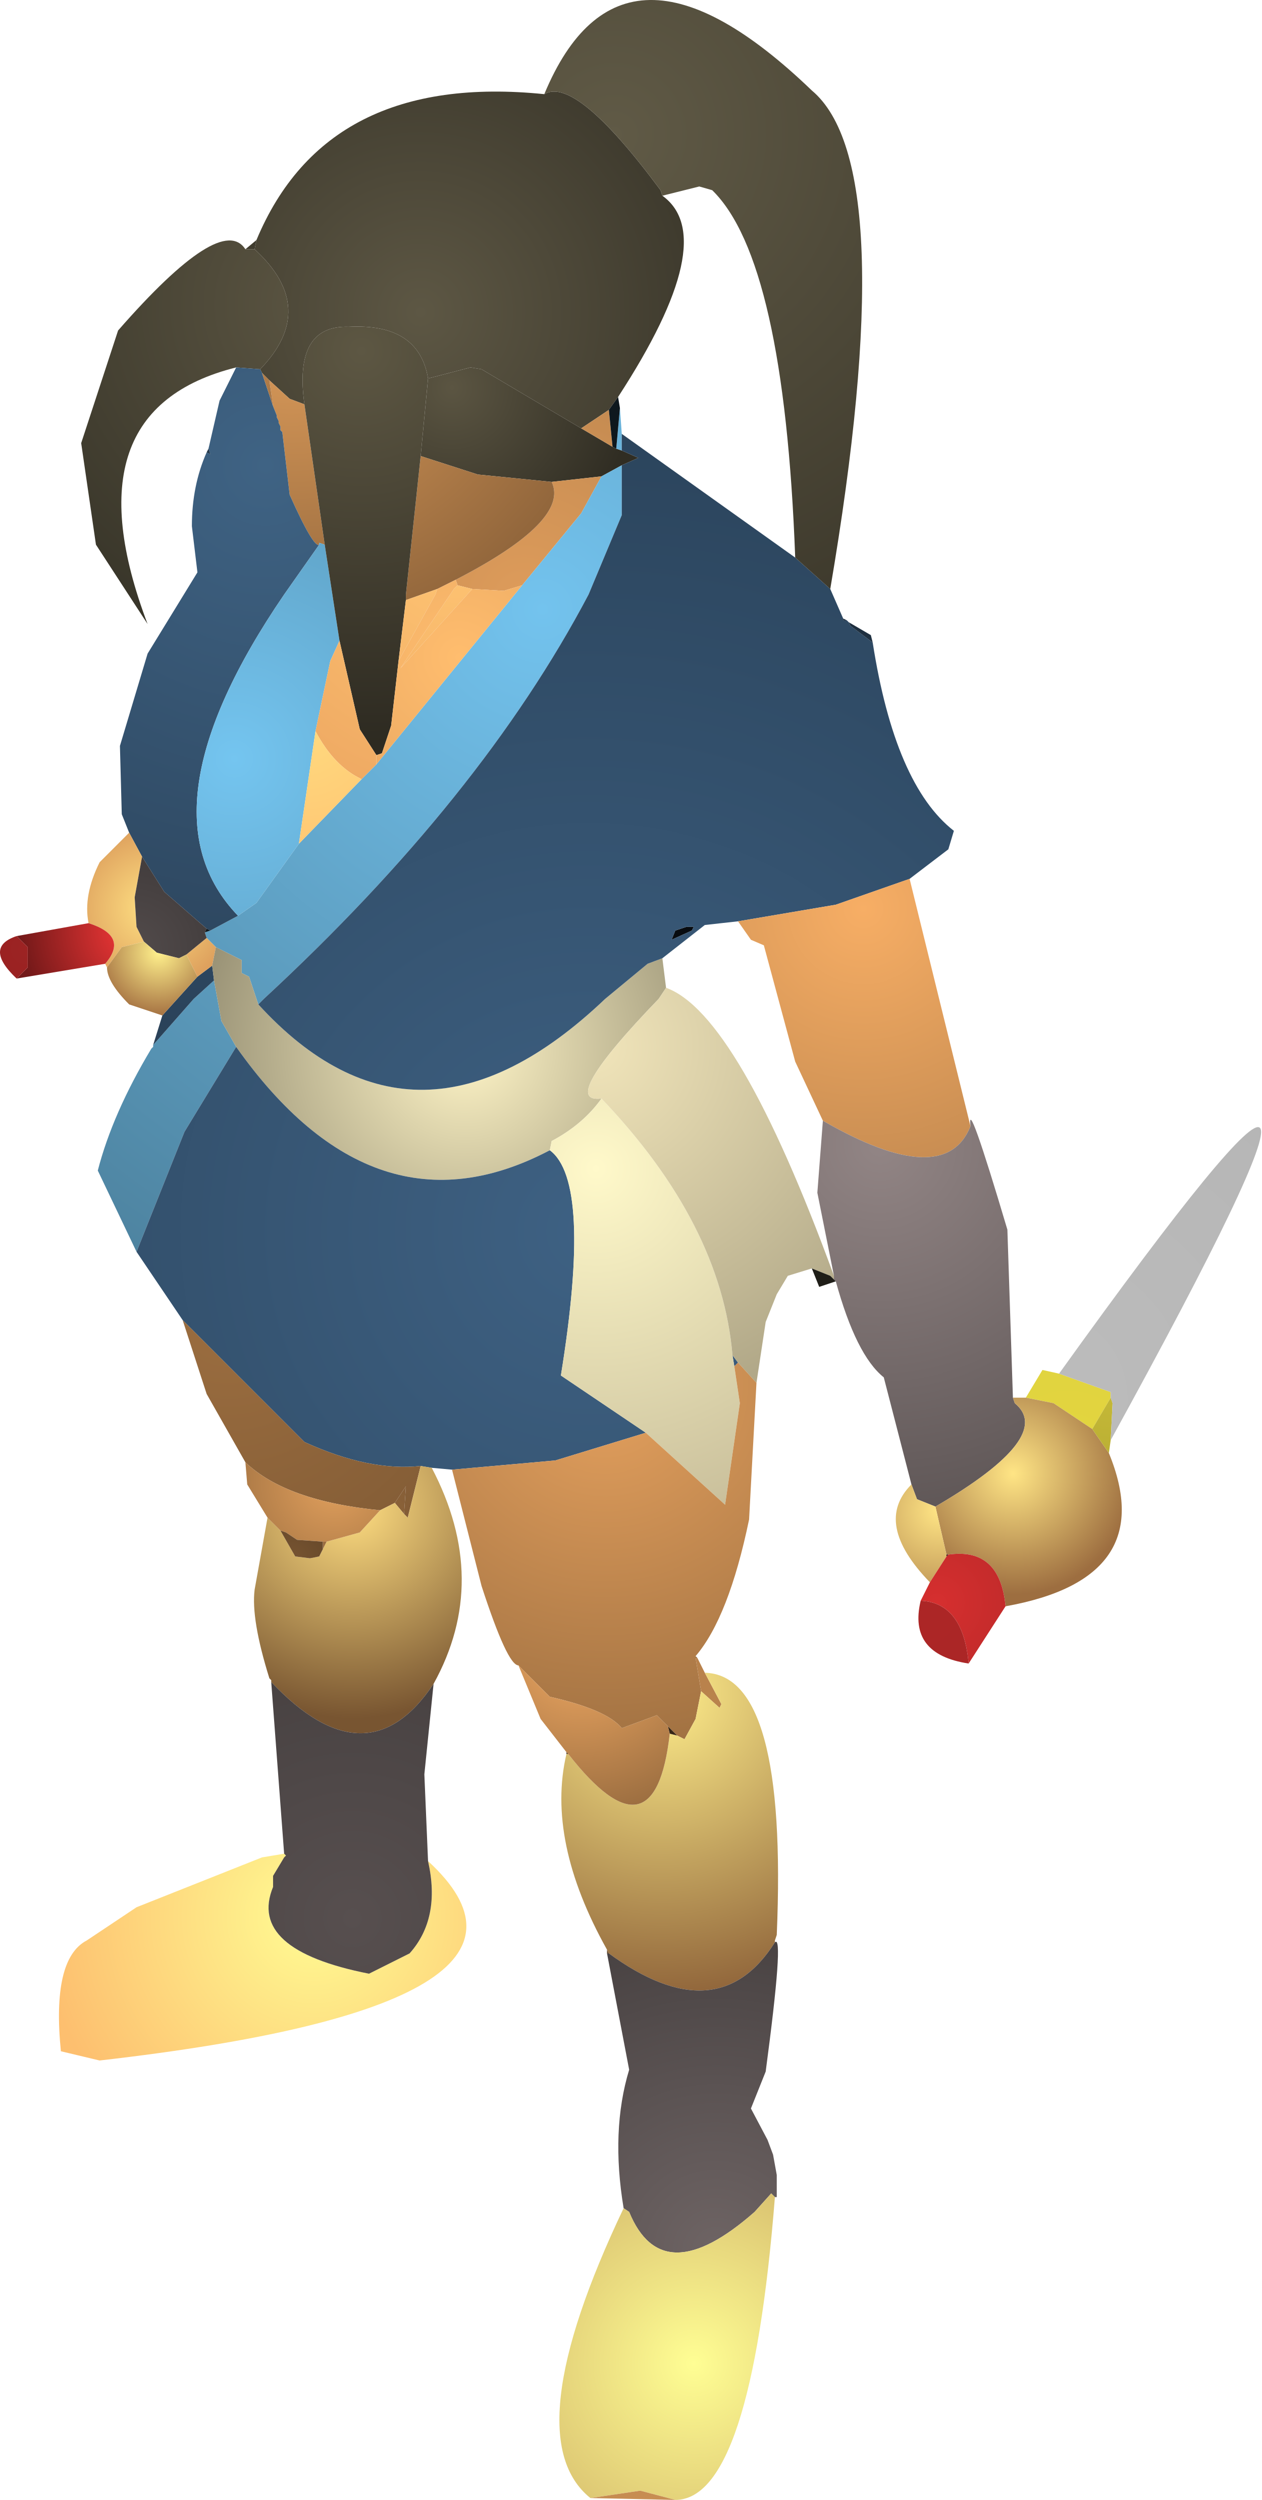 <?xml version="1.0" encoding="UTF-8" standalone="no"?>
<svg xmlns:ffdec="https://www.free-decompiler.com/flash" xmlns:xlink="http://www.w3.org/1999/xlink" ffdec:objectType="shape" height="67.7px" width="34.2px" xmlns="http://www.w3.org/2000/svg">
  <g transform="matrix(1.0, 0.0, 0.0, 1.0, 13.25, 57.0)">
    <path d="M-6.3 -50.5 L-6.35 -50.25 -6.6 -50.25 -6.3 -50.5" fill="url(#gradient0)" fill-rule="evenodd" stroke="none"/>
    <path d="M1.5 -54.45 Q2.35 -54.95 4.65 -51.85 L4.7 -51.7 Q6.3 -50.55 3.5 -46.25 L3.25 -45.9 2.5 -45.4 -0.2 -47.0 -0.5 -47.05 -1.65 -46.75 Q-1.9 -48.25 -3.8 -48.15 -5.3 -48.2 -5.0 -46.05 L-5.4 -46.2 -5.95 -46.7 -6.15 -46.9 -6.2 -47.0 Q-4.6 -48.65 -6.35 -50.25 L-6.3 -50.5 Q-4.4 -55.05 1.5 -54.45" fill="url(#gradient1)" fill-rule="evenodd" stroke="none"/>
    <path d="M-6.35 -50.25 Q-4.6 -48.65 -6.2 -47.0 L-6.85 -47.05 Q-11.45 -45.9 -9.25 -40.1 L-10.65 -42.25 -11.05 -45.0 -10.05 -48.05 Q-7.25 -51.25 -6.6 -50.25 L-6.35 -50.25" fill="url(#gradient2)" fill-rule="evenodd" stroke="none"/>
    <path d="M3.35 -44.9 L3.45 -44.85 3.6 -44.8 4.05 -44.6 3.6 -44.4 3.05 -44.1 1.7 -43.95 -0.3 -44.15 -1.85 -44.65 -1.65 -46.75 -0.5 -47.05 -0.2 -47.0 2.5 -45.4 3.35 -44.9" fill="url(#gradient3)" fill-rule="evenodd" stroke="none"/>
    <path d="M2.5 -45.4 L3.25 -45.9 3.35 -44.9 2.5 -45.4 M-0.9 -41.3 Q2.2 -42.9 1.7 -43.95 L3.05 -44.1 2.5 -43.1 0.9 -41.15 0.4 -41.0 -0.45 -41.05 -0.85 -41.15 -0.9 -41.3" fill="url(#gradient4)" fill-rule="evenodd" stroke="none"/>
    <path d="M-5.95 -46.7 L-5.4 -46.2 -5.0 -46.05 -4.45 -42.25 -4.6 -42.3 -4.6 -42.25 Q-4.75 -42.15 -5.4 -43.6 L-5.6 -45.3 -5.65 -45.35 -5.65 -45.45 -5.7 -45.55 -5.7 -45.6 -5.75 -45.7 -5.75 -45.75 -5.85 -46.0 -5.95 -46.7 M-1.85 -44.65 L-0.3 -44.15 1.7 -43.95 Q2.2 -42.9 -0.9 -41.3 L-1.4 -41.05 -2.25 -40.75 -2.25 -40.9 -1.85 -44.65" fill="url(#gradient5)" fill-rule="evenodd" stroke="none"/>
    <path d="M3.55 -45.95 L3.6 -45.25 3.6 -44.8 3.45 -44.85 3.55 -45.95 M3.6 -44.4 L3.6 -43.05 2.7 -40.9 Q-0.2 -35.4 -6.1 -29.95 L-6.25 -29.8 -6.5 -30.55 -6.7 -30.65 -6.7 -31.0 -7.4 -31.35 -7.65 -31.6 -7.7 -31.75 -7.55 -31.8 -6.8 -32.2 -6.3 -32.55 -5.15 -34.15 -3.45 -35.9 -3.05 -36.3 0.9 -41.15 2.5 -43.1 3.05 -44.1 3.6 -44.4 M-9.1 -28.7 L-8.0 -29.95 -7.45 -30.45 -7.25 -29.35 -6.85 -28.65 -8.25 -26.35 -9.55 -23.1 -10.6 -25.3 Q-10.2 -26.85 -9.15 -28.6 L-9.1 -28.65 -9.1 -28.7" fill="url(#gradient6)" fill-rule="evenodd" stroke="none"/>
    <path d="M-6.2 -47.0 L-6.15 -46.9 -5.85 -46.0 -5.75 -45.75 -5.75 -45.7 -5.7 -45.6 -5.7 -45.55 -5.65 -45.45 -5.65 -45.35 -5.6 -45.3 -5.4 -43.6 Q-4.75 -42.15 -4.6 -42.25 L-5.55 -40.9 Q-9.55 -35.05 -6.8 -32.2 L-7.55 -31.8 -7.65 -31.85 -8.8 -32.85 -9.4 -33.8 -9.75 -34.45 -9.95 -34.95 -10.0 -36.8 -9.25 -39.3 -7.9 -41.5 -8.05 -42.75 Q-8.05 -43.85 -7.65 -44.75 L-7.55 -44.7 -7.6 -44.85 -7.3 -46.15 -6.85 -47.05 -6.2 -47.0 M-8.85 -29.5 L-7.9 -30.55 -7.5 -30.85 -7.45 -30.45 -8.0 -29.95 -9.1 -28.7 -8.85 -29.5" fill="url(#gradient7)" fill-rule="evenodd" stroke="none"/>
    <path d="M-6.15 -46.9 L-5.95 -46.7 -5.85 -46.0 -6.15 -46.9" fill="url(#gradient8)" fill-rule="evenodd" stroke="none"/>
    <path d="M-4.6 -42.25 L-4.6 -42.3 -4.45 -42.25 -4.05 -39.65 -4.3 -39.1 -4.7 -37.2 -5.15 -34.15 -6.3 -32.55 -6.8 -32.2 Q-9.55 -35.05 -5.55 -40.9 L-4.6 -42.25" fill="url(#gradient9)" fill-rule="evenodd" stroke="none"/>
    <path d="M-5.0 -46.05 Q-5.3 -48.2 -3.8 -48.15 -1.9 -48.25 -1.65 -46.75 L-1.85 -44.65 -2.25 -40.9 -2.25 -40.75 -2.45 -39.1 -2.65 -37.35 -2.9 -36.6 -3.05 -36.55 -3.5 -37.25 -4.05 -39.65 -4.45 -42.25 -5.0 -46.05" fill="url(#gradient10)" fill-rule="evenodd" stroke="none"/>
    <path d="M-2.25 -40.75 L-1.4 -41.05 -1.45 -40.9 -2.45 -39.1 -2.25 -40.75 M-4.7 -37.2 L-4.3 -39.1 -4.05 -39.65 -3.5 -37.25 -3.05 -36.55 -3.05 -36.3 -3.45 -35.9 Q-4.2 -36.25 -4.7 -37.2 M-0.45 -41.05 L-2.4 -38.9 -0.95 -41.05 -0.85 -41.15 -0.45 -41.05" fill="url(#gradient11)" fill-rule="evenodd" stroke="none"/>
    <path d="M-1.4 -41.05 L-0.9 -41.3 -0.85 -41.15 -0.95 -41.05 -2.4 -38.9 -0.45 -41.05 0.4 -41.0 0.9 -41.15 -3.05 -36.3 -3.05 -36.55 -2.9 -36.6 -2.65 -37.35 -2.45 -39.1 -1.45 -40.9 -1.4 -41.05" fill="url(#gradient12)" fill-rule="evenodd" stroke="none"/>
    <path d="M5.5 -31.8 L4.95 -31.55 5.05 -31.8 5.35 -31.9 5.55 -31.9 5.5 -31.8 M-7.65 -44.75 L-7.6 -44.85 -7.55 -44.7 -7.65 -44.75" fill="url(#gradient13)" fill-rule="evenodd" stroke="none"/>
    <path d="M-9.75 -34.45 L-9.4 -33.8 -9.6 -32.7 -9.55 -31.9 -9.35 -31.5 -9.95 -31.35 -10.35 -30.8 -10.4 -30.9 Q-9.75 -31.65 -10.85 -32.0 -11.0 -32.75 -10.55 -33.65 L-9.75 -34.45 M-7.9 -30.55 L-8.2 -31.15 -7.65 -31.6 -7.4 -31.35 -7.5 -30.85 -7.9 -30.55" fill="url(#gradient14)" fill-rule="evenodd" stroke="none"/>
    <path d="M-9.4 -33.8 L-8.8 -32.85 -7.65 -31.85 -7.7 -31.75 -7.65 -31.6 -8.2 -31.15 -8.4 -31.05 -9.0 -31.2 -9.35 -31.5 -9.55 -31.9 -9.6 -32.7 -9.4 -33.8" fill="url(#gradient15)" fill-rule="evenodd" stroke="none"/>
    <path d="M-10.35 -30.8 L-9.95 -31.35 -9.35 -31.5 -9.0 -31.2 -8.4 -31.05 -8.2 -31.15 -7.9 -30.55 -8.85 -29.5 -9.75 -29.8 Q-10.35 -30.4 -10.35 -30.8" fill="url(#gradient16)" fill-rule="evenodd" stroke="none"/>
    <path d="M-10.85 -32.0 Q-9.75 -31.65 -10.4 -30.9 L-12.8 -30.5 -12.5 -30.8 -12.5 -31.35 -12.8 -31.65 -10.85 -32.0" fill="url(#gradient17)" fill-rule="evenodd" stroke="none"/>
    <path d="M-7.65 -31.85 L-7.55 -31.8 -7.7 -31.75 -7.65 -31.85" fill="url(#gradient18)" fill-rule="evenodd" stroke="none"/>
    <path d="M-6.25 -29.8 Q-1.95 -25.1 3.15 -29.95 L4.3 -30.9 4.7 -31.05 4.8 -30.25 4.6 -29.95 Q1.85 -27.1 3.05 -27.25 2.55 -26.55 1.7 -26.1 L1.65 -25.85 Q-3.1 -23.35 -6.85 -28.65 L-7.25 -29.35 -7.45 -30.45 -7.5 -30.85 -7.4 -31.35 -6.7 -31.0 -6.7 -30.65 -6.5 -30.55 -6.25 -29.8" fill="url(#gradient19)" fill-rule="evenodd" stroke="none"/>
    <path d="M-12.8 -30.5 Q-13.7 -31.35 -12.8 -31.65 L-12.5 -31.35 -12.5 -30.8 -12.8 -30.5" fill="url(#gradient20)" fill-rule="evenodd" stroke="none"/>
    <path d="M8.3 -41.9 L9.25 -41.05 9.6 -40.25 9.6 -40.2 9.7 -40.2 9.75 -40.15 9.8 -40.05 10.4 -39.6 Q11.0 -35.75 12.6 -34.5 L12.45 -34.0 11.4 -33.2 9.4 -32.5 6.75 -32.05 5.85 -31.95 4.7 -31.05 4.3 -30.9 3.15 -29.95 Q-1.95 -25.1 -6.25 -29.8 L-6.1 -29.95 Q-0.2 -35.4 2.7 -40.9 L3.6 -43.05 3.6 -44.4 4.05 -44.6 3.6 -44.8 3.6 -45.25 8.3 -41.9 M5.5 -31.8 L5.55 -31.9 5.35 -31.9 5.05 -31.8 4.95 -31.55 5.5 -31.8 M6.6 -20.3 L6.75 -20.1 6.65 -20.0 6.6 -20.3 M4.25 -18.2 L1.8 -17.45 -1.0 -17.2 -1.55 -17.25 -1.85 -17.3 Q-3.25 -17.15 -5.0 -17.95 L-8.3 -21.25 -9.55 -23.1 -8.25 -26.35 -6.85 -28.65 Q-3.1 -23.35 1.65 -25.85 2.8 -25.0 1.95 -19.75 L4.25 -18.2" fill="url(#gradient21)" fill-rule="evenodd" stroke="none"/>
    <path d="M-5.15 -34.15 L-4.7 -37.2 Q-4.2 -36.25 -3.45 -35.9 L-5.15 -34.15" fill="url(#gradient22)" fill-rule="evenodd" stroke="none"/>
    <path d="M3.05 -27.25 Q6.3 -23.85 6.6 -20.3 L6.65 -20.0 6.8 -19.0 6.4 -16.25 4.25 -18.2 1.95 -19.75 Q2.8 -25.0 1.65 -25.85 L1.7 -26.1 Q2.55 -26.55 3.05 -27.25" fill="url(#gradient23)" fill-rule="evenodd" stroke="none"/>
    <path d="M8.3 -41.9 Q8.0 -49.95 6.05 -51.85 L5.7 -51.95 4.7 -51.7 4.65 -51.85 Q2.35 -54.95 1.5 -54.45 3.6 -59.5 8.75 -54.55 11.2 -52.5 9.25 -41.05 L8.3 -41.9" fill="url(#gradient24)" fill-rule="evenodd" stroke="none"/>
    <path d="M3.5 -46.25 L3.55 -45.95 3.45 -44.85 3.35 -44.9 3.25 -45.9 3.5 -46.25" fill="url(#gradient25)" fill-rule="evenodd" stroke="none"/>
    <path d="M10.4 -39.6 L9.8 -40.05 9.75 -40.15 10.35 -39.8 10.4 -39.6 M9.7 -40.2 L9.6 -40.2 9.6 -40.25 9.7 -40.2" fill="url(#gradient26)" fill-rule="evenodd" stroke="none"/>
    <path d="M6.75 -32.05 L9.4 -32.5 11.4 -33.2 13.05 -26.5 Q12.35 -24.75 9.05 -26.65 L8.3 -28.25 7.45 -31.4 7.1 -31.55 6.75 -32.05" fill="url(#gradient27)" fill-rule="evenodd" stroke="none"/>
    <path d="M3.05 -27.25 Q1.85 -27.1 4.6 -29.95 L4.8 -30.25 Q6.75 -29.55 9.35 -22.45 L9.35 -22.35 9.25 -22.45 8.75 -22.65 8.1 -22.45 7.8 -21.95 7.5 -21.2 7.25 -19.55 6.75 -20.1 6.6 -20.3 Q6.3 -23.85 3.05 -27.25" fill="url(#gradient28)" fill-rule="evenodd" stroke="none"/>
    <path d="M9.35 -22.35 L9.35 -22.45 8.9 -24.7 9.05 -26.65 Q12.35 -24.75 13.05 -26.5 12.95 -27.4 14.05 -23.7 L14.2 -19.15 14.25 -19.0 Q15.35 -18.1 12.1 -16.2 L11.6 -16.4 11.45 -16.8 10.7 -19.7 Q9.95 -20.3 9.4 -22.3 L9.35 -22.35" fill="url(#gradient29)" fill-rule="evenodd" stroke="none"/>
    <path d="M14.55 -19.15 L15.0 -19.9 15.45 -19.8 16.85 -19.3 16.85 -19.15 16.35 -18.3 15.3 -19.0 14.55 -19.15" fill="url(#gradient30)" fill-rule="evenodd" stroke="none"/>
    <path d="M14.2 -19.15 L14.55 -19.15 15.3 -19.0 16.35 -18.3 16.8 -17.65 Q18.2 -14.25 14.0 -13.5 13.85 -15.1 12.45 -14.9 L12.4 -14.9 12.1 -16.2 Q15.35 -18.1 14.25 -19.0 L14.2 -19.15" fill="url(#gradient31)" fill-rule="evenodd" stroke="none"/>
    <path d="M16.85 -18.0 L16.8 -17.65 16.35 -18.3 16.85 -19.15 16.9 -19.0 16.85 -18.0" fill="url(#gradient32)" fill-rule="evenodd" stroke="none"/>
    <path d="M15.45 -19.8 Q25.65 -34.0 16.85 -18.0 L16.9 -19.0 16.85 -19.15 16.85 -19.3 15.45 -19.8" fill="url(#gradient33)" fill-rule="evenodd" stroke="none"/>
    <path d="M8.75 -22.65 L9.25 -22.45 9.35 -22.35 9.4 -22.3 8.95 -22.15 8.75 -22.65" fill="url(#gradient34)" fill-rule="evenodd" stroke="none"/>
    <path d="M6.75 -20.1 L7.25 -19.55 7.05 -15.85 Q6.5 -13.2 5.6 -12.15 L5.6 -12.1 5.75 -11.2 5.6 -10.45 5.3 -9.9 5.1 -10.0 4.85 -10.25 4.55 -10.55 3.6 -10.2 Q3.2 -10.7 1.65 -11.05 L0.8 -11.9 Q0.5 -11.9 -0.2 -14.05 L-1.0 -17.2 1.8 -17.45 4.25 -18.2 6.4 -16.25 6.8 -19.0 6.65 -20.0 6.75 -20.1" fill="url(#gradient35)" fill-rule="evenodd" stroke="none"/>
    <path d="M5.6 -12.1 L5.6 -12.15 5.65 -12.1 5.6 -12.1" fill="url(#gradient36)" fill-rule="evenodd" stroke="none"/>
    <path d="M5.75 -11.2 L5.6 -12.1 5.65 -12.1 5.85 -11.7 6.3 -10.85 6.25 -10.75 5.75 -11.2" fill="url(#gradient37)" fill-rule="evenodd" stroke="none"/>
    <path d="M11.95 -14.15 Q10.4 -15.75 11.45 -16.8 L11.6 -16.4 12.1 -16.2 12.4 -14.9 12.4 -14.85 11.95 -14.15" fill="url(#gradient38)" fill-rule="evenodd" stroke="none"/>
    <path d="M12.4 -14.9 L12.45 -14.9 12.4 -14.85 12.4 -14.9" fill="url(#gradient39)" fill-rule="evenodd" stroke="none"/>
    <path d="M14.0 -13.5 L13.0 -11.95 Q12.85 -13.6 11.7 -13.65 L11.95 -14.15 12.4 -14.85 12.45 -14.9 Q13.85 -15.1 14.0 -13.5" fill="url(#gradient40)" fill-rule="evenodd" stroke="none"/>
    <path d="M13.0 -11.95 Q11.35 -12.2 11.7 -13.65 12.85 -13.6 13.0 -11.95" fill="url(#gradient41)" fill-rule="evenodd" stroke="none"/>
    <path d="M5.1 -10.0 L5.3 -9.9 5.6 -10.45 5.75 -11.2 6.25 -10.75 6.3 -10.85 5.85 -11.7 Q8.1 -11.65 7.8 -4.6 L7.75 -4.45 7.75 -4.4 Q6.2 -1.95 3.25 -4.1 L3.2 -4.2 Q1.55 -7.15 2.1 -9.5 L2.15 -9.5 Q4.5 -6.5 4.9 -10.05 L5.1 -10.0" fill="url(#gradient42)" fill-rule="evenodd" stroke="none"/>
    <path d="M4.85 -10.25 L5.1 -10.0 4.9 -10.05 4.85 -10.25" fill="url(#gradient43)" fill-rule="evenodd" stroke="none"/>
    <path d="M0.8 -11.9 L1.65 -11.05 Q3.2 -10.7 3.6 -10.2 L4.55 -10.55 4.85 -10.25 4.9 -10.05 Q4.5 -6.5 2.15 -9.5 L2.1 -9.55 1.4 -10.45 0.8 -11.9" fill="url(#gradient44)" fill-rule="evenodd" stroke="none"/>
    <path d="M7.75 -4.4 Q8.0 -4.65 7.5 -0.9 L7.1 0.1 7.55 0.95 7.7 1.35 7.8 1.9 7.8 2.5 7.75 2.5 7.65 2.4 7.2 2.9 Q4.7 5.1 3.8 2.9 L3.65 2.8 Q3.3 0.7 3.8 -0.95 L3.2 -4.1 3.25 -4.1 Q6.2 -1.95 7.75 -4.4" fill="url(#gradient45)" fill-rule="evenodd" stroke="none"/>
    <path d="M7.75 2.5 Q7.1 10.7 5.05 10.7 L4.1 10.45 2.75 10.65 Q0.7 9.0 3.65 2.8 L3.8 2.9 Q4.7 5.1 7.2 2.9 L7.65 2.4 7.75 2.5" fill="url(#gradient46)" fill-rule="evenodd" stroke="none"/>
    <path d="M5.05 10.7 L2.75 10.65 4.1 10.45 5.05 10.7" fill="url(#gradient47)" fill-rule="evenodd" stroke="none"/>
    <path d="M-2.3 -16.0 L-2.55 -16.3 -2.25 -16.75 -2.3 -16.0" fill="url(#gradient48)" fill-rule="evenodd" stroke="none"/>
    <path d="M-2.55 -16.3 L-2.95 -16.1 Q-5.5 -16.35 -6.6 -17.4 L-7.65 -19.25 -8.3 -21.25 -5.0 -17.95 Q-3.25 -17.15 -1.85 -17.3 L-2.2 -15.9 -2.3 -16.0 -2.25 -16.75 -2.55 -16.3" fill="url(#gradient49)" fill-rule="evenodd" stroke="none"/>
    <path d="M-2.55 -16.3 L-2.3 -16.0 -2.2 -15.9 -1.85 -17.3 -1.55 -17.25 Q0.05 -14.2 -1.5 -11.4 -3.3 -8.7 -5.9 -11.45 L-5.9 -11.5 -5.95 -11.55 Q-6.45 -13.15 -6.35 -13.95 L-6.0 -15.9 -5.65 -15.55 -5.25 -14.85 -4.85 -14.8 -4.6 -14.85 -4.5 -15.05 -4.4 -15.25 -3.5 -15.5 -2.95 -16.1 -2.55 -16.3" fill="url(#gradient50)" fill-rule="evenodd" stroke="none"/>
    <path d="M-2.95 -16.1 L-3.5 -15.5 -4.4 -15.25 -4.5 -15.25 -5.2 -15.3 -5.5 -15.5 -5.65 -15.55 -6.0 -15.9 -6.55 -16.8 -6.6 -17.4 Q-5.5 -16.35 -2.95 -16.1" fill="url(#gradient51)" fill-rule="evenodd" stroke="none"/>
    <path d="M-4.5 -15.05 L-4.6 -14.85 -4.85 -14.8 -5.25 -14.85 -5.65 -15.55 -5.5 -15.5 -5.2 -15.3 -4.5 -15.25 -4.5 -15.05" fill="url(#gradient52)" fill-rule="evenodd" stroke="none"/>
    <path d="M-4.4 -15.25 L-4.5 -15.05 -4.5 -15.25 -4.4 -15.25" fill="url(#gradient53)" fill-rule="evenodd" stroke="none"/>
    <path d="M-1.65 -6.6 Q2.6 -2.7 -10.55 -1.2 L-11.6 -1.45 Q-11.85 -3.95 -10.9 -4.45 L-9.55 -5.35 -6.15 -6.7 -5.55 -6.8 -5.5 -6.75 -5.55 -6.7 -5.85 -6.2 -5.85 -5.9 Q-6.55 -4.2 -3.25 -3.55 L-2.15 -4.1 Q-1.3 -5.05 -1.65 -6.6" fill="url(#gradient54)" fill-rule="evenodd" stroke="none"/>
    <path d="M2.1 -9.5 L2.1 -9.55 2.15 -9.5 2.1 -9.5" fill="url(#gradient55)" fill-rule="evenodd" stroke="none"/>
    <path d="M-5.9 -11.45 Q-3.3 -8.7 -1.5 -11.4 L-1.75 -8.95 -1.65 -6.6 Q-1.3 -5.05 -2.15 -4.1 L-3.25 -3.55 Q-6.55 -4.2 -5.85 -5.9 L-5.85 -6.2 -5.55 -6.7 -5.5 -6.75 -5.55 -6.8 -5.9 -11.45" fill="url(#gradient56)" fill-rule="evenodd" stroke="none"/>
    <path d="M3.2 -4.1 L3.2 -4.2 3.25 -4.1 3.2 -4.1" fill="url(#gradient57)" fill-rule="evenodd" stroke="none"/>
  </g>
  <defs>
    <radialGradient cx="0" cy="0" gradientTransform="matrix(0.002, 0.0, 0.0, 0.002, -6.8, -50.15)" gradientUnits="userSpaceOnUse" id="gradient0" r="819.2" spreadMethod="pad">
      <stop offset="0.0" stop-color="#423e30"/>
      <stop offset="1.0" stop-color="#3c382c"/>
    </radialGradient>
    <radialGradient cx="0" cy="0" gradientTransform="matrix(0.009, 0.0, 0.0, 0.009, -1.85, -48.55)" gradientUnits="userSpaceOnUse" id="gradient1" r="819.2" spreadMethod="pad">
      <stop offset="0.0" stop-color="#5d5744"/>
      <stop offset="1.0" stop-color="#3f3b2e"/>
    </radialGradient>
    <radialGradient cx="0" cy="0" gradientTransform="matrix(0.012, 0.0, 0.0, 0.012, -4.5, -48.75)" gradientUnits="userSpaceOnUse" id="gradient2" r="819.2" spreadMethod="pad">
      <stop offset="0.0" stop-color="#5b5542"/>
      <stop offset="1.0" stop-color="#383529"/>
    </radialGradient>
    <radialGradient cx="0" cy="0" gradientTransform="matrix(0.006, 0.0, 0.0, 0.006, -1.0, -46.5)" gradientUnits="userSpaceOnUse" id="gradient3" r="819.2" spreadMethod="pad">
      <stop offset="0.0" stop-color="#5b5542"/>
      <stop offset="1.0" stop-color="#302d23"/>
    </radialGradient>
    <radialGradient cx="0" cy="0" gradientTransform="matrix(0.008, 0.0, 0.0, 0.008, 0.95, -40.7)" gradientUnits="userSpaceOnUse" id="gradient4" r="819.2" spreadMethod="pad">
      <stop offset="0.0" stop-color="#de9c5b"/>
      <stop offset="1.0" stop-color="#c28950"/>
    </radialGradient>
    <radialGradient cx="0" cy="0" gradientTransform="matrix(0.011, 0.0, 0.0, 0.011, -5.35, -48.6)" gradientUnits="userSpaceOnUse" id="gradient5" r="819.2" spreadMethod="pad">
      <stop offset="0.0" stop-color="#e2a05d"/>
      <stop offset="1.0" stop-color="#90653b"/>
    </radialGradient>
    <radialGradient cx="0" cy="0" gradientTransform="matrix(0.025, 0.0, 0.0, 0.025, 1.45, -40.5)" gradientUnits="userSpaceOnUse" id="gradient6" r="819.2" spreadMethod="pad">
      <stop offset="0.0" stop-color="#73c3ee"/>
      <stop offset="1.0" stop-color="#4e84a1"/>
    </radialGradient>
    <radialGradient cx="0" cy="0" gradientTransform="matrix(0.02, 0.0, 0.0, 0.02, -6.05, -44.4)" gradientUnits="userSpaceOnUse" id="gradient7" r="819.2" spreadMethod="pad">
      <stop offset="0.0" stop-color="#3f6384"/>
      <stop offset="1.0" stop-color="#294057"/>
    </radialGradient>
    <radialGradient cx="0" cy="0" gradientTransform="matrix(0.004, 0.0, 0.0, 0.004, -6.4, -48.35)" gradientUnits="userSpaceOnUse" id="gradient8" r="819.2" spreadMethod="pad">
      <stop offset="0.0" stop-color="#c78c52"/>
      <stop offset="1.0" stop-color="#9a6c3f"/>
    </radialGradient>
    <radialGradient cx="0" cy="0" gradientTransform="matrix(0.01, 0.0, 0.0, 0.01, -6.9, -36.45)" gradientUnits="userSpaceOnUse" id="gradient9" r="819.2" spreadMethod="pad">
      <stop offset="0.0" stop-color="#74c5f0"/>
      <stop offset="1.0" stop-color="#5c9dc0"/>
    </radialGradient>
    <radialGradient cx="0" cy="0" gradientTransform="matrix(0.013, 0.0, 0.0, 0.013, -3.45, -47.5)" gradientUnits="userSpaceOnUse" id="gradient10" r="819.2" spreadMethod="pad">
      <stop offset="0.0" stop-color="#5d5743"/>
      <stop offset="1.0" stop-color="#2d2a21"/>
    </radialGradient>
    <radialGradient cx="0" cy="0" gradientTransform="matrix(0.009, 0.0, 0.0, 0.009, -0.9, -42.2)" gradientUnits="userSpaceOnUse" id="gradient11" r="819.2" spreadMethod="pad">
      <stop offset="0.0" stop-color="#ffc573"/>
      <stop offset="1.0" stop-color="#eea862"/>
    </radialGradient>
    <radialGradient cx="0" cy="0" gradientTransform="matrix(0.009, 0.0, 0.0, 0.009, -0.8, -39.2)" gradientUnits="userSpaceOnUse" id="gradient12" r="819.2" spreadMethod="pad">
      <stop offset="0.0" stop-color="#ffbd6e"/>
      <stop offset="1.0" stop-color="#dd9c5b"/>
    </radialGradient>
    <radialGradient cx="0" cy="0" gradientTransform="matrix(0.02, 0.0, 0.0, 0.02, -7.45, -42.35)" gradientUnits="userSpaceOnUse" id="gradient13" r="819.2" spreadMethod="pad">
      <stop offset="0.0" stop-color="#283e54"/>
      <stop offset="1.0" stop-color="#080c10"/>
    </radialGradient>
    <radialGradient cx="0" cy="0" gradientTransform="matrix(0.003, 0.0, 0.0, 0.003, -9.15, -32.4)" gradientUnits="userSpaceOnUse" id="gradient14" r="819.2" spreadMethod="pad">
      <stop offset="0.0" stop-color="#ffe183"/>
      <stop offset="1.0" stop-color="#da9959"/>
    </radialGradient>
    <radialGradient cx="0" cy="0" gradientTransform="matrix(0.004, 0.0, 0.0, 0.004, -9.65, -31.3)" gradientUnits="userSpaceOnUse" id="gradient15" r="819.2" spreadMethod="pad">
      <stop offset="0.0" stop-color="#524b4b"/>
      <stop offset="1.0" stop-color="#3d3838"/>
    </radialGradient>
    <radialGradient cx="0" cy="0" gradientTransform="matrix(0.002, 0.0, 0.0, 0.002, -8.95, -31.2)" gradientUnits="userSpaceOnUse" id="gradient16" r="819.2" spreadMethod="pad">
      <stop offset="0.0" stop-color="#fff08c"/>
      <stop offset="1.0" stop-color="#a97745"/>
    </radialGradient>
    <radialGradient cx="0" cy="0" gradientTransform="matrix(0.004, 0.0, 0.0, 0.004, -9.45, -31.85)" gradientUnits="userSpaceOnUse" id="gradient17" r="819.2" spreadMethod="pad">
      <stop offset="0.0" stop-color="#ff3a3a"/>
      <stop offset="1.0" stop-color="#731919"/>
    </radialGradient>
    <radialGradient cx="0" cy="0" gradientTransform="matrix(0.002, 0.0, 0.0, 0.002, -6.75, -31.2)" gradientUnits="userSpaceOnUse" id="gradient18" r="819.2" spreadMethod="pad">
      <stop offset="0.0" stop-color="#0e181e"/>
      <stop offset="1.0" stop-color="#0e181e"/>
    </radialGradient>
    <radialGradient cx="0" cy="0" gradientTransform="matrix(0.009, 0.0, 0.0, 0.009, -0.65, -28.6)" gradientUnits="userSpaceOnUse" id="gradient19" r="819.2" spreadMethod="pad">
      <stop offset="0.0" stop-color="#fff5c7"/>
      <stop offset="1.0" stop-color="#989175"/>
    </radialGradient>
    <radialGradient cx="0" cy="0" gradientTransform="matrix(0.001, 0.0, 0.0, 0.001, -12.55, -31.3)" gradientUnits="userSpaceOnUse" id="gradient20" r="819.2" spreadMethod="pad">
      <stop offset="0.0" stop-color="#9c2323"/>
      <stop offset="1.0" stop-color="#9a2222"/>
    </radialGradient>
    <radialGradient cx="0" cy="0" gradientTransform="matrix(0.027, 0.0, 0.0, 0.027, 2.7, -23.65)" gradientUnits="userSpaceOnUse" id="gradient21" r="819.2" spreadMethod="pad">
      <stop offset="0.0" stop-color="#3e6183"/>
      <stop offset="1.0" stop-color="#2b445c"/>
    </radialGradient>
    <radialGradient cx="0" cy="0" gradientTransform="matrix(0.004, 0.0, 0.0, 0.004, -5.05, -37.35)" gradientUnits="userSpaceOnUse" id="gradient22" r="819.2" spreadMethod="pad">
      <stop offset="0.0" stop-color="#ffda7f"/>
      <stop offset="1.0" stop-color="#ffc874"/>
    </radialGradient>
    <radialGradient cx="0" cy="0" gradientTransform="matrix(0.012, 0.0, 0.0, 0.012, 2.9, -25.35)" gradientUnits="userSpaceOnUse" id="gradient23" r="819.2" spreadMethod="pad">
      <stop offset="0.0" stop-color="#fff9ca"/>
      <stop offset="1.0" stop-color="#c9bf9b"/>
    </radialGradient>
    <radialGradient cx="0" cy="0" gradientTransform="matrix(0.018, 0.0, 0.0, 0.018, 3.4, -53.35)" gradientUnits="userSpaceOnUse" id="gradient24" r="819.2" spreadMethod="pad">
      <stop offset="0.0" stop-color="#605a46"/>
      <stop offset="1.0" stop-color="#3c382b"/>
    </radialGradient>
    <radialGradient cx="0" cy="0" gradientTransform="matrix(0.003, 0.0, 0.0, 0.003, 3.45, -44.9)" gradientUnits="userSpaceOnUse" id="gradient25" r="819.2" spreadMethod="pad">
      <stop offset="0.0" stop-color="#0e181e"/>
      <stop offset="1.0" stop-color="#0e181e"/>
    </radialGradient>
    <radialGradient cx="0" cy="0" gradientTransform="matrix(0.002, 0.0, 0.0, 0.002, 10.3, -39.65)" gradientUnits="userSpaceOnUse" id="gradient26" r="819.2" spreadMethod="pad">
      <stop offset="0.0" stop-color="#1f3041"/>
      <stop offset="1.0" stop-color="#1b2b39"/>
    </radialGradient>
    <radialGradient cx="0" cy="0" gradientTransform="matrix(0.01, 0.0, 0.0, 0.01, 10.15, -32.4)" gradientUnits="userSpaceOnUse" id="gradient27" r="819.2" spreadMethod="pad">
      <stop offset="0.0" stop-color="#f7ae65"/>
      <stop offset="1.0" stop-color="#c1884f"/>
    </radialGradient>
    <radialGradient cx="0" cy="0" gradientTransform="matrix(0.012, 0.0, 0.0, 0.012, 2.85, -28.65)" gradientUnits="userSpaceOnUse" id="gradient28" r="819.2" spreadMethod="pad">
      <stop offset="0.0" stop-color="#f1e5ba"/>
      <stop offset="1.0" stop-color="#b1a888"/>
    </radialGradient>
    <radialGradient cx="0" cy="0" gradientTransform="matrix(0.013, 0.0, 0.0, 0.013, 10.6, -26.0)" gradientUnits="userSpaceOnUse" id="gradient29" r="819.2" spreadMethod="pad">
      <stop offset="0.0" stop-color="#928585"/>
      <stop offset="1.0" stop-color="#5c5454"/>
    </radialGradient>
    <radialGradient cx="0" cy="0" gradientTransform="matrix(0.003, 0.0, 0.0, 0.003, 15.7, -17.5)" gradientUnits="userSpaceOnUse" id="gradient30" r="819.2" spreadMethod="pad">
      <stop offset="0.0" stop-color="#e3d53f"/>
      <stop offset="1.0" stop-color="#e1d43f"/>
    </radialGradient>
    <radialGradient cx="0" cy="0" gradientTransform="matrix(0.004, 0.0, 0.0, 0.004, 14.2, -17.1)" gradientUnits="userSpaceOnUse" id="gradient31" r="819.2" spreadMethod="pad">
      <stop offset="0.0" stop-color="#ffe585"/>
      <stop offset="1.0" stop-color="#9d6e40"/>
    </radialGradient>
    <radialGradient cx="0" cy="0" gradientTransform="matrix(0.004, 0.0, 0.0, 0.004, 16.85, -19.35)" gradientUnits="userSpaceOnUse" id="gradient32" r="819.2" spreadMethod="pad">
      <stop offset="0.0" stop-color="#c5b937"/>
      <stop offset="1.0" stop-color="#b3a832"/>
    </radialGradient>
    <radialGradient cx="0" cy="0" gradientTransform="matrix(0.012, 0.0, 0.0, 0.012, 14.85, -19.1)" gradientUnits="userSpaceOnUse" id="gradient33" r="819.2" spreadMethod="pad">
      <stop offset="0.0" stop-color="#bcbcbc"/>
      <stop offset="1.0" stop-color="#b6b6b6"/>
    </radialGradient>
    <radialGradient cx="0" cy="0" gradientTransform="matrix(0.002, 0.0, 0.0, 0.002, 8.55, -23.8)" gradientUnits="userSpaceOnUse" id="gradient34" r="819.2" spreadMethod="pad">
      <stop offset="0.0" stop-color="#1f1e18"/>
      <stop offset="1.0" stop-color="#1f1e18"/>
    </radialGradient>
    <radialGradient cx="0" cy="0" gradientTransform="matrix(0.013, 0.0, 0.0, 0.013, 3.15, -19.5)" gradientUnits="userSpaceOnUse" id="gradient35" r="819.2" spreadMethod="pad">
      <stop offset="0.0" stop-color="#e5a15e"/>
      <stop offset="1.0" stop-color="#9c6e40"/>
    </radialGradient>
    <radialGradient cx="0" cy="0" gradientTransform="matrix(0.004, 0.0, 0.0, 0.004, 5.45, -12.5)" gradientUnits="userSpaceOnUse" id="gradient36" r="819.2" spreadMethod="pad">
      <stop offset="0.0" stop-color="#95693d"/>
      <stop offset="1.0" stop-color="#7a5632"/>
    </radialGradient>
    <radialGradient cx="0" cy="0" gradientTransform="matrix(0.003, 0.0, 0.0, 0.003, 5.85, -9.95)" gradientUnits="userSpaceOnUse" id="gradient37" r="819.2" spreadMethod="pad">
      <stop offset="0.0" stop-color="#ba834c"/>
      <stop offset="1.0" stop-color="#b8824c"/>
    </radialGradient>
    <radialGradient cx="0" cy="0" gradientTransform="matrix(0.004, 0.0, 0.0, 0.004, 12.2, -16.1)" gradientUnits="userSpaceOnUse" id="gradient38" r="819.2" spreadMethod="pad">
      <stop offset="0.0" stop-color="#ffe585"/>
      <stop offset="1.0" stop-color="#a37342"/>
    </radialGradient>
    <radialGradient cx="0" cy="0" gradientTransform="matrix(0.004, 0.0, 0.0, 0.004, 11.85, -12.5)" gradientUnits="userSpaceOnUse" id="gradient39" r="819.2" spreadMethod="pad">
      <stop offset="0.0" stop-color="#270909"/>
      <stop offset="1.0" stop-color="#1f0707"/>
    </radialGradient>
    <radialGradient cx="0" cy="0" gradientTransform="matrix(0.003, 0.0, 0.0, 0.003, 12.15, -13.6)" gradientUnits="userSpaceOnUse" id="gradient40" r="819.2" spreadMethod="pad">
      <stop offset="0.0" stop-color="#d62f2f"/>
      <stop offset="1.0" stop-color="#be2a2a"/>
    </radialGradient>
    <radialGradient cx="0" cy="0" gradientTransform="matrix(0.003, 0.0, 0.0, 0.003, 11.55, -13.6)" gradientUnits="userSpaceOnUse" id="gradient41" r="819.2" spreadMethod="pad">
      <stop offset="0.0" stop-color="#ac2626"/>
      <stop offset="1.0" stop-color="#ab2626"/>
    </radialGradient>
    <radialGradient cx="0" cy="0" gradientTransform="matrix(0.01, 0.0, 0.0, 0.01, 4.7, -11.15)" gradientUnits="userSpaceOnUse" id="gradient42" r="819.2" spreadMethod="pad">
      <stop offset="0.0" stop-color="#ffee8b"/>
      <stop offset="1.0" stop-color="#91663b"/>
    </radialGradient>
    <radialGradient cx="0" cy="0" gradientTransform="matrix(0.003, 0.0, 0.0, 0.003, 5.65, -9.55)" gradientUnits="userSpaceOnUse" id="gradient43" r="819.2" spreadMethod="pad">
      <stop offset="0.0" stop-color="#402d1a"/>
      <stop offset="1.0" stop-color="#261b10"/>
    </radialGradient>
    <radialGradient cx="0" cy="0" gradientTransform="matrix(0.006, 0.0, 0.0, 0.006, 2.5, -12.45)" gradientUnits="userSpaceOnUse" id="gradient44" r="819.2" spreadMethod="pad">
      <stop offset="0.0" stop-color="#f3ab64"/>
      <stop offset="1.0" stop-color="#966a3e"/>
    </radialGradient>
    <radialGradient cx="0" cy="0" gradientTransform="matrix(0.011, 0.0, 0.0, 0.011, 6.15, 3.95)" gradientUnits="userSpaceOnUse" id="gradient45" r="819.2" spreadMethod="pad">
      <stop offset="0.0" stop-color="#6e6464"/>
      <stop offset="1.0" stop-color="#474141"/>
    </radialGradient>
    <radialGradient cx="0" cy="0" gradientTransform="matrix(0.008, 0.0, 0.0, 0.008, 5.55, 7.0)" gradientUnits="userSpaceOnUse" id="gradient46" r="819.2" spreadMethod="pad">
      <stop offset="0.0" stop-color="#fffe94"/>
      <stop offset="1.0" stop-color="#d0b267"/>
    </radialGradient>
    <radialGradient cx="0" cy="0" gradientTransform="matrix(0.003, 0.0, 0.0, 0.003, 5.05, 10.6)" gradientUnits="userSpaceOnUse" id="gradient47" r="819.2" spreadMethod="pad">
      <stop offset="0.0" stop-color="#c78d52"/>
      <stop offset="1.0" stop-color="#c68c51"/>
    </radialGradient>
    <radialGradient cx="0" cy="0" gradientTransform="matrix(0.002, 0.0, 0.0, 0.002, -2.95, -15.9)" gradientUnits="userSpaceOnUse" id="gradient48" r="819.2" spreadMethod="pad">
      <stop offset="0.0" stop-color="#8d643a"/>
      <stop offset="1.0" stop-color="#835c36"/>
    </radialGradient>
    <radialGradient cx="0" cy="0" gradientTransform="matrix(0.009, 0.0, 0.0, 0.009, -7.05, -21.5)" gradientUnits="userSpaceOnUse" id="gradient49" r="819.2" spreadMethod="pad">
      <stop offset="0.0" stop-color="#9c6e40"/>
      <stop offset="1.0" stop-color="#845d36"/>
    </radialGradient>
    <radialGradient cx="0" cy="0" gradientTransform="matrix(0.007, 0.0, 0.0, 0.007, -3.7, -16.2)" gradientUnits="userSpaceOnUse" id="gradient50" r="819.2" spreadMethod="pad">
      <stop offset="0.0" stop-color="#ffde81"/>
      <stop offset="1.0" stop-color="#785531"/>
    </radialGradient>
    <radialGradient cx="0" cy="0" gradientTransform="matrix(0.004, 0.0, 0.0, 0.004, -4.2, -16.85)" gradientUnits="userSpaceOnUse" id="gradient51" r="819.2" spreadMethod="pad">
      <stop offset="0.0" stop-color="#e2a05d"/>
      <stop offset="1.0" stop-color="#9d6f40"/>
    </radialGradient>
    <radialGradient cx="0" cy="0" gradientTransform="matrix(0.002, 0.0, 0.0, 0.002, -5.35, -14.8)" gradientUnits="userSpaceOnUse" id="gradient52" r="819.2" spreadMethod="pad">
      <stop offset="0.0" stop-color="#775431"/>
      <stop offset="1.0" stop-color="#5f4327"/>
    </radialGradient>
    <radialGradient cx="0" cy="0" gradientTransform="matrix(0.002, 0.0, 0.0, 0.002, -4.6, -14.3)" gradientUnits="userSpaceOnUse" id="gradient53" r="819.2" spreadMethod="pad">
      <stop offset="0.0" stop-color="#9a6d3f"/>
      <stop offset="1.0" stop-color="#9a6c3f"/>
    </radialGradient>
    <radialGradient cx="0" cy="0" gradientTransform="matrix(0.009, 0.0, 0.0, 0.009, -4.75, -5.1)" gradientUnits="userSpaceOnUse" id="gradient54" r="819.2" spreadMethod="pad">
      <stop offset="0.0" stop-color="#fffc93"/>
      <stop offset="1.0" stop-color="#fdbf6f"/>
    </radialGradient>
    <radialGradient cx="0" cy="0" gradientTransform="matrix(0.006, 0.0, 0.0, 0.006, 3.55, -7.8)" gradientUnits="userSpaceOnUse" id="gradient55" r="819.2" spreadMethod="pad">
      <stop offset="0.0" stop-color="#6f4e2d"/>
      <stop offset="1.0" stop-color="#261b10"/>
    </radialGradient>
    <radialGradient cx="0" cy="0" gradientTransform="matrix(0.009, 0.0, 0.0, 0.009, -3.7, -5.05)" gradientUnits="userSpaceOnUse" id="gradient56" r="819.2" spreadMethod="pad">
      <stop offset="0.0" stop-color="#574f4f"/>
      <stop offset="1.0" stop-color="#474141"/>
    </radialGradient>
    <radialGradient cx="0" cy="0" gradientTransform="matrix(0.006, 0.0, 0.0, 0.006, 2.55, -5.45)" gradientUnits="userSpaceOnUse" id="gradient57" r="819.2" spreadMethod="pad">
      <stop offset="0.0" stop-color="#825c36"/>
      <stop offset="1.0" stop-color="#261b10"/>
    </radialGradient>
  </defs>
</svg>
